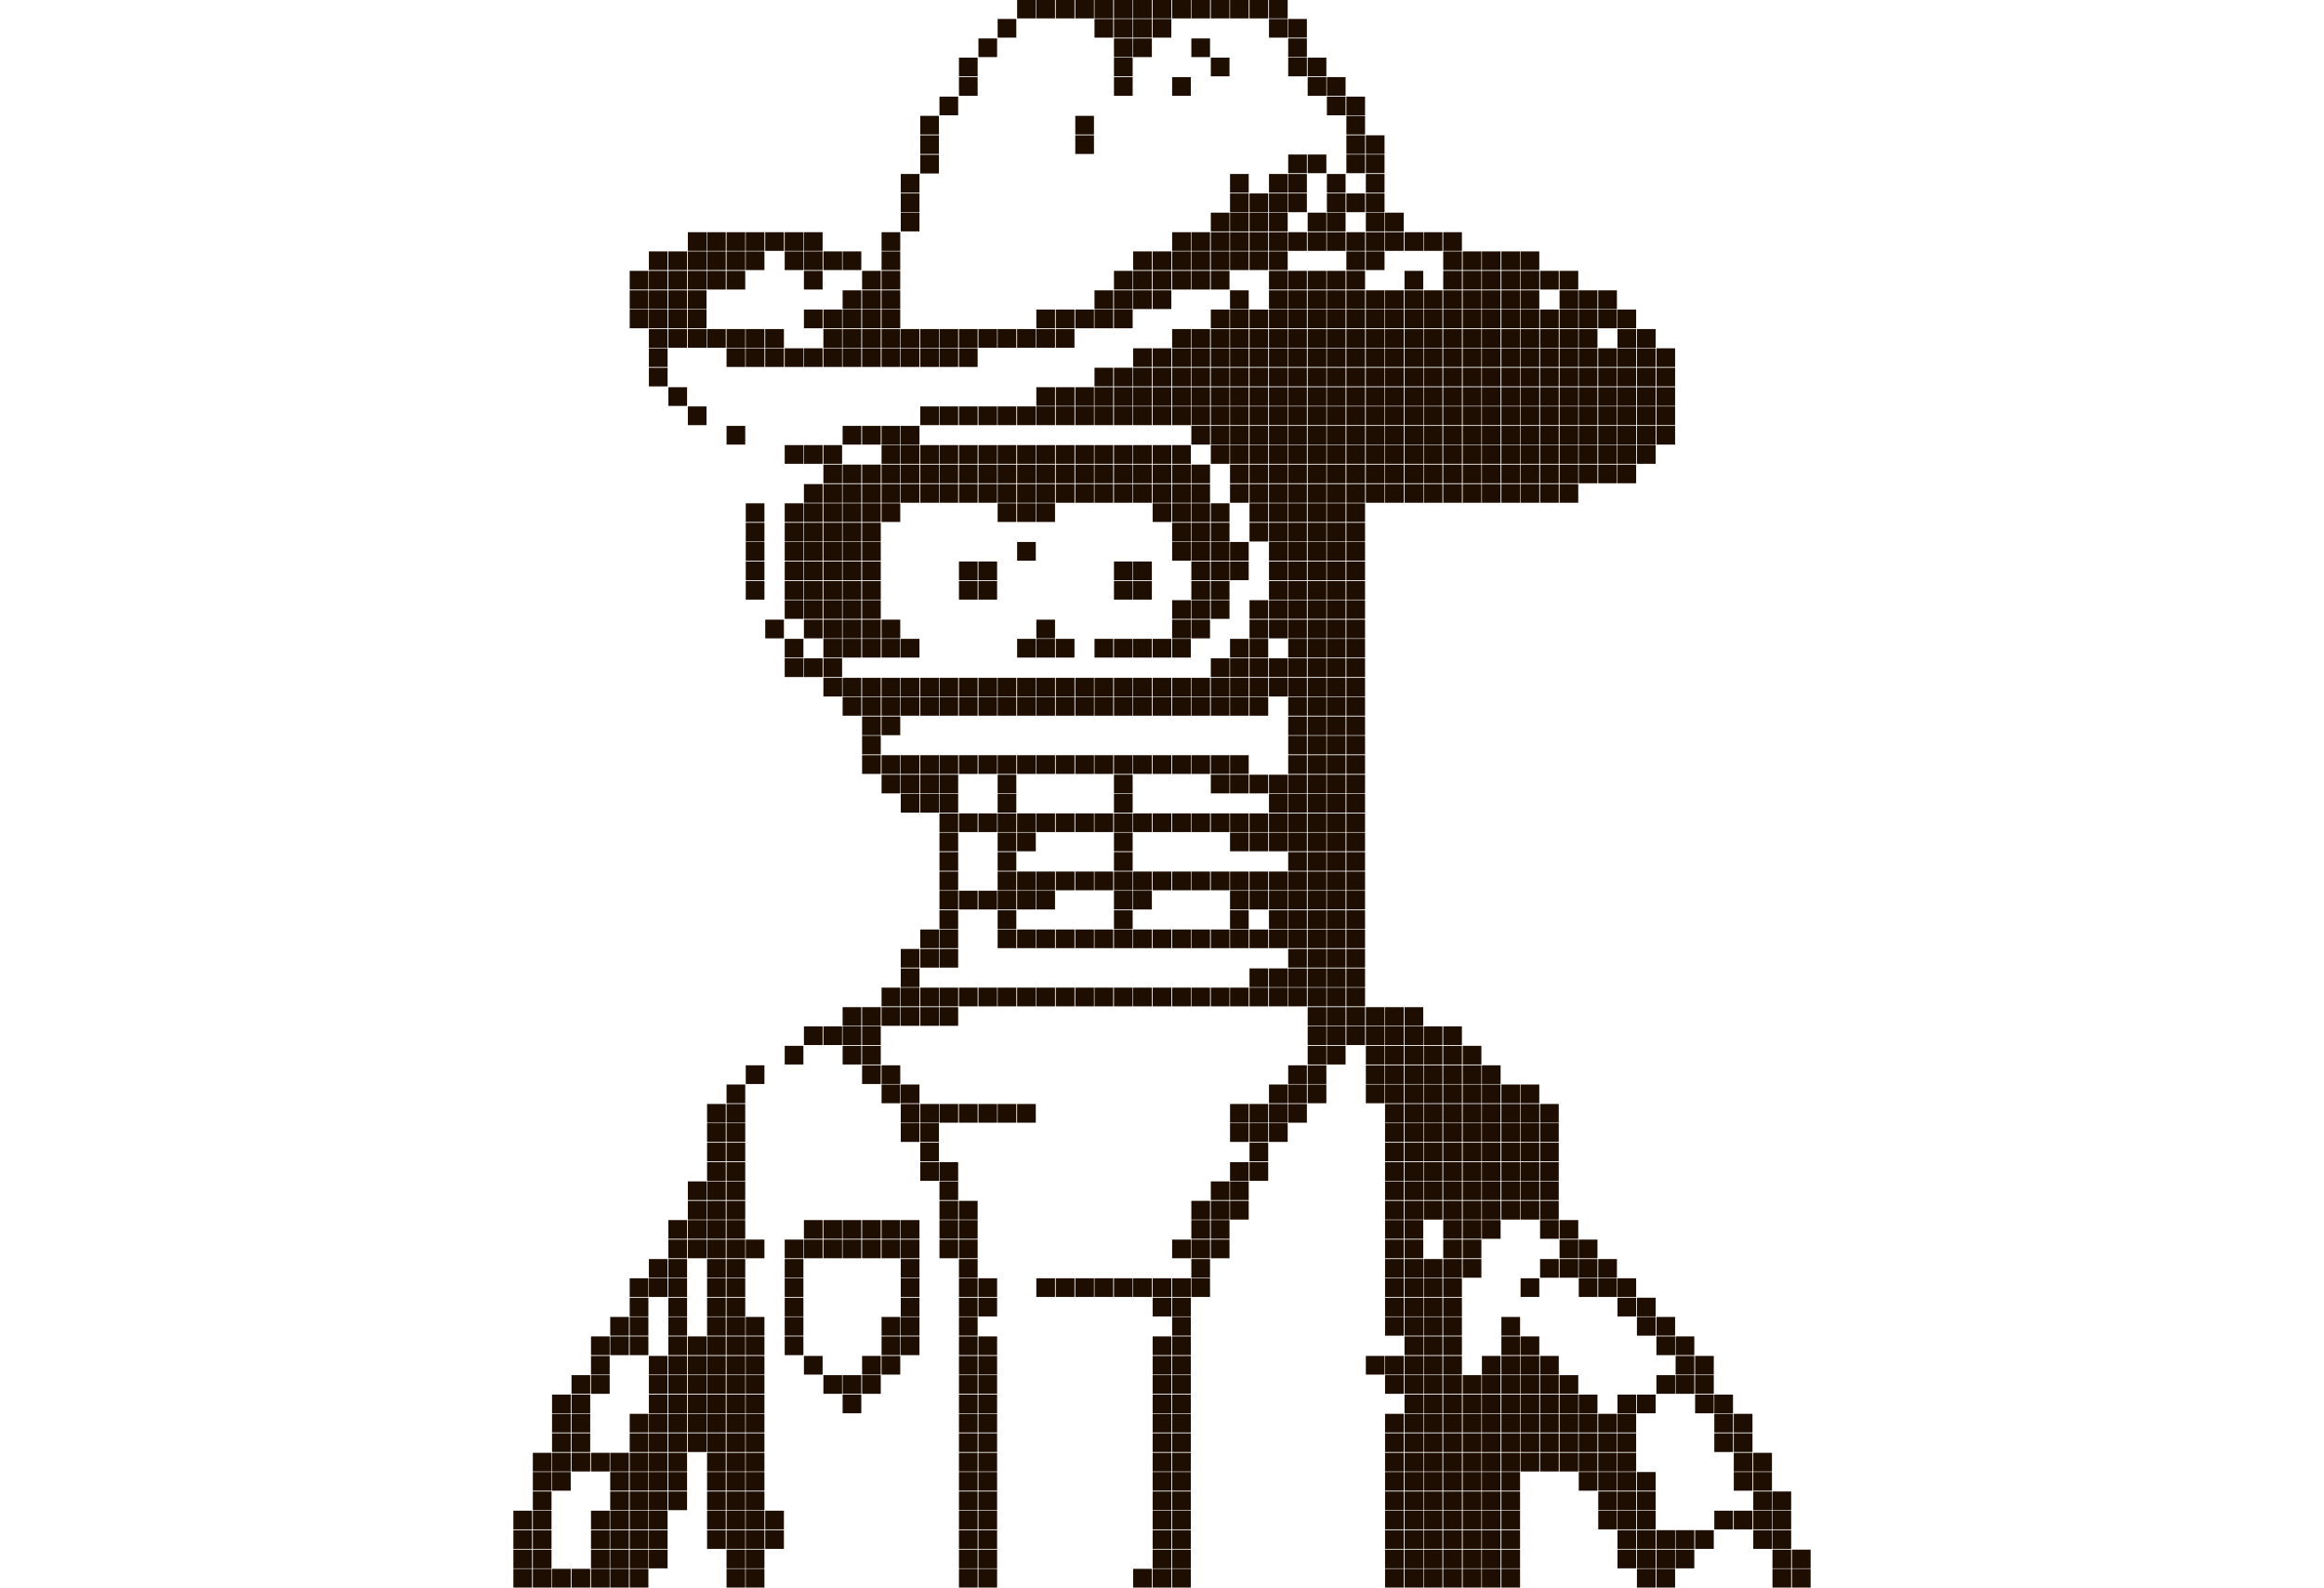 <?xml version="1.0" encoding="utf-8"?>
<!-- Generator: Adobe Illustrator 27.3.1, SVG Export Plug-In . SVG Version: 6.00 Build 0)  -->
<svg version="1.1" id="Слой_1" xmlns:ev="http://www.w3.org/2001/xml-events"
	 xmlns="http://www.w3.org/2000/svg" xmlns:xlink="http://www.w3.org/1999/xlink" x="0px" y="0px" viewBox="0 0 871 595"
	 style="enable-background:new 0 0 871 595;" xml:space="preserve">
<style type="text/css">
	.st0{fill:#1E0E01;}
</style>
<path class="st0" d="M381.2-0.1h7v7h-7V-0.1z M388.4-0.1h7v7h-7V-0.1z M395.7-0.1h7v7h-7V-0.1z M403-0.1h7v7h-7V-0.1z M410.2-0.1h7
	v7h-7V-0.1z M417.5-0.1h7v7h-7V-0.1z M424.7-0.1h7v7h-7V-0.1z M432-0.1h7v7h-7V-0.1z M439.3-0.1h7v7h-7V-0.1z M446.5-0.1h7v7h-7
	V-0.1z M453.8-0.1h7v7h-7V-0.1z M461-0.1h7v7h-7V-0.1z M468.3-0.1h7v7h-7V-0.1z M475.6-0.1h7v7h-7V-0.1z M373.9,7.1h7v7h-7V7.1z
	 M410.2,7.1h7v7h-7V7.1z M417.5,7.1h7v7h-7V7.1z M424.7,7.1h7v7h-7V7.1z M432,7.1h7v7h-7V7.1z M475.6,7.1h7v7h-7V7.1z M482.8,7.1h7
	v7h-7V7.1z M366.7,14.4h7v7h-7V14.4z M417.5,14.4h7v7h-7V14.4z M424.7,14.4h7v7h-7V14.4z M446.5,14.4h7v7h-7V14.4z M482.8,14.4h7v7
	h-7V14.4z M359.4,21.6h7v7h-7V21.6z M417.5,21.6h7v7h-7V21.6z M453.8,21.6h7v7h-7V21.6z M482.8,21.6h7v7h-7V21.6z M490.1,21.6h7v7
	h-7V21.6z M359.4,28.9h7v7h-7V28.9z M417.5,28.9h7v7h-7V28.9z M439.3,28.9h7v7h-7V28.9z M490.1,28.9h7v7h-7V28.9z M497.3,28.9h7v7
	h-7V28.9z M352.1,36.2h7v7h-7V36.2z M497.3,36.2h7v7h-7V36.2z M504.6,36.2h7v7h-7V36.2z M344.9,43.4h7v7h-7V43.4z M403,43.4h7v7h-7
	V43.4z M504.6,43.4h7v7h-7V43.4z M344.9,50.7h7v7h-7V50.7z M403,50.7h7v7h-7V50.7z M504.6,50.7h7v7h-7V50.7z M511.9,50.7h7v7h-7
	V50.7z M482.8,57.9h7v7h-7V57.9z M490.1,57.9h7v7h-7V57.9z M504.6,57.9h7v7h-7V57.9z M511.9,57.9h7v7h-7V57.9z M337.6,65.2h7v7h-7
	V65.2z M344.9,58h7v7h-7V58z M461,65.2h7v7h-7V65.2z M475.6,65.2h7v7h-7V65.2z M482.8,65.2h7v7h-7V65.2z M497.3,65.2h7v7h-7V65.2z
	 M511.9,65.2h7v7h-7V65.2z M337.6,72.5h7v7h-7V72.5z M461,72.5h7v7h-7V72.5z M468.3,72.5h7v7h-7V72.5z M475.6,72.5h7v7h-7V72.5z
	 M482.8,72.5h7v7h-7V72.5z M497.3,72.5h7v7h-7V72.5z M504.6,72.5h7v7h-7V72.5z M511.9,72.5h7v7h-7V72.5z M337.6,79.7h7v7h-7V79.7z
	 M453.8,79.7h7v7h-7V79.7z M461,79.7h7v7h-7V79.7z M468.3,79.7h7v7h-7V79.7z M475.6,79.7h7v7h-7V79.7z M490.1,79.7h7v7h-7V79.7z
	 M497.3,79.7h7v7h-7V79.7z M511.9,79.7h7v7h-7V79.7z M519.1,79.7h7v7h-7V79.7z M257.8,87h7v7h-7V87z M265,87h7v7h-7V87z M272.3,87h7
	v7h-7V87z M279.5,87h7v7h-7V87z M286.8,87h7v7h-7V87z M294.1,87h7v7h-7V87z M301.3,87h7v7h-7V87z M439.3,87h7v7h-7V87z M446.5,87h7
	v7h-7V87z M453.8,87h7v7h-7V87z M461,87h7v7h-7V87z M468.3,87h7v7h-7V87z M475.6,87h7v7h-7V87z M482.8,87h7v7h-7V87z M490.1,87h7v7
	h-7V87z M497.3,87h7v7h-7V87z M504.6,87h7v7h-7V87z M511.9,87h7v7h-7V87z M519.1,87h7v7h-7V87z M526.4,87h7v7h-7V87z M533.6,87h7v7
	h-7V87z M540.9,87h7v7h-7V87z M243.2,94.2h7v7h-7V94.2z M250.5,94.2h7v7h-7V94.2z M257.8,94.2h7v7h-7V94.2z M265,94.2h7v7h-7V94.2z
	 M272.3,94.2h7v7h-7V94.2z M279.5,94.2h7v7h-7V94.2z M294.1,94.2h7v7h-7V94.2z M301.3,94.2h7v7h-7V94.2z M308.6,94.2h7v7h-7V94.2z
	 M315.8,94.2h7v7h-7V94.2z M424.7,94.2h7v7h-7V94.2z M432,94.2h7v7h-7V94.2z M439.3,94.2h7v7h-7V94.2z M446.5,94.2h7v7h-7V94.2z
	 M453.8,94.2h7v7h-7V94.2z M461,94.2h7v7h-7V94.2z M468.3,94.2h7v7h-7V94.2z M475.6,94.2h7v7h-7V94.2z M504.6,94.2h7v7h-7V94.2z
	 M511.9,94.2h7v7h-7V94.2z M540.9,94.2h7v7h-7V94.2z M548.2,94.2h7v7h-7V94.2z M555.4,94.2h7v7h-7V94.2z M562.7,94.2h7v7h-7V94.2z
	 M569.9,94.2h7v7h-7V94.2z M236,101.5h7v7h-7V101.5z M243.2,101.5h7v7h-7V101.5z M250.5,101.5h7v7h-7V101.5z M257.8,101.5h7v7h-7
	V101.5z M265,101.5h7v7h-7V101.5z M272.3,101.5h7v7h-7V101.5z M301.3,101.5h7v7h-7V101.5z M323.1,101.5h7v7h-7V101.5z M330.4,101.5
	h7v7h-7V101.5z M330.4,94.2h7v7h-7V94.2z M330.4,87h7v7h-7V87z M417.5,101.5h7v7h-7V101.5z M424.7,101.5h7v7h-7V101.5z M432,101.5h7
	v7h-7V101.5z M439.3,101.5h7v7h-7V101.5z M446.5,101.5h7v7h-7V101.5z M453.8,101.5h7v7h-7V101.5z M475.6,101.5h7v7h-7V101.5z
	 M482.8,101.5h7v7h-7V101.5z M490.1,101.5h7v7h-7V101.5z M497.3,101.5h7v7h-7V101.5z M504.6,101.5h7v7h-7V101.5z M526.4,101.5h7v7
	h-7V101.5z M540.9,101.5h7v7h-7V101.5z M548.2,101.5h7v7h-7V101.5z M555.4,101.5h7v7h-7V101.5z M562.7,101.5h7v7h-7V101.5z
	 M569.9,101.5h7v7h-7V101.5z M577.2,101.5h7v7h-7V101.5z M584.5,101.5h7v7h-7V101.5z M236,108.8h7v7h-7V108.8z M243.2,108.8h7v7h-7
	V108.8z M250.5,108.8h7v7h-7V108.8z M257.8,108.8h7v7h-7V108.8z M315.8,108.8h7v7h-7V108.8z M323.1,108.8h7v7h-7V108.8z
	 M330.4,108.8h7v7h-7V108.8z M410.2,108.8h7v7h-7V108.8z M417.5,108.8h7v7h-7V108.8z M424.7,108.8h7v7h-7V108.8z M432,108.8h7v7h-7
	V108.8z M461,108.8h7v7h-7V108.8z M475.6,108.8h7v7h-7V108.8z M482.8,108.8h7v7h-7V108.8z M490.1,108.8h7v7h-7V108.8z M497.3,108.8
	h7v7h-7V108.8z M504.6,108.8h7v7h-7V108.8z M511.9,108.8h7v7h-7V108.8z M519.1,108.8h7v7h-7V108.8z M526.4,108.8h7v7h-7V108.8z
	 M533.6,108.8h7v7h-7V108.8z M540.9,108.8h7v7h-7V108.8z M548.2,108.8h7v7h-7V108.8z M555.4,108.8h7v7h-7V108.8z M562.7,108.8h7v7
	h-7V108.8z M569.9,108.8h7v7h-7V108.8z M584.5,108.8h7v7h-7V108.8z M591.7,108.8h7v7h-7V108.8z M599,108.8h7v7h-7V108.8z M236,116h7
	v7h-7V116z M243.2,116h7v7h-7V116z M250.5,116h7v7h-7V116z M257.8,116h7v7h-7V116z M301.3,116h7v7h-7V116z M308.6,116h7v7h-7V116z
	 M315.8,116h7v7h-7V116z M323.1,116h7v7h-7V116z M330.4,116h7v7h-7V116z M388.4,116h7v7h-7V116z M395.7,116h7v7h-7V116z M403,116h7
	v7h-7V116z M410.2,116h7v7h-7V116z M417.5,116h7v7h-7V116z M453.8,116h7v7h-7V116z M461,116h7v7h-7V116z M468.3,116h7v7h-7V116z
	 M475.6,116h7v7h-7V116z M482.8,116h7v7h-7V116z M490.1,116h7v7h-7V116z M497.3,116h7v7h-7V116z M504.6,116h7v7h-7V116z M511.9,116
	h7v7h-7V116z M519.1,116h7v7h-7V116z M526.4,116h7v7h-7V116z M533.6,116h7v7h-7V116z M540.9,116h7v7h-7V116z M548.2,116h7v7h-7V116z
	 M555.4,116h7v7h-7V116z M562.7,116h7v7h-7V116z M569.9,116h7v7h-7V116z M577.2,116h7v7h-7V116z M584.5,116h7v7h-7V116z M591.7,116
	h7v7h-7V116z M599,116h7v7h-7V116z M606.2,116h7v7h-7V116z M243.2,123.3h7v7h-7V123.3z M250.5,123.3h7v7h-7V123.3z M257.8,123.3h7v7
	h-7V123.3z M265,123.3h7v7h-7V123.3z M272.3,123.3h7v7h-7V123.3z M279.5,123.3h7v7h-7V123.3z M286.8,123.3h7v7h-7V123.3z
	 M308.6,123.3h7v7h-7V123.3z M315.8,123.3h7v7h-7V123.3z M323.1,123.3h7v7h-7V123.3z M330.4,123.3h7v7h-7V123.3z M337.6,123.3h7v7
	h-7V123.3z M344.9,123.3h7v7h-7V123.3z M352.1,123.3h7v7h-7V123.3z M359.4,123.3h7v7h-7V123.3z M366.7,123.3h7v7h-7V123.3z
	 M373.9,123.3h7v7h-7V123.3z M381.2,123.3h7v7h-7V123.3z M388.4,123.3h7v7h-7V123.3z M395.7,123.3h7v7h-7V123.3z M439.3,123.3h7v7
	h-7V123.3z M446.5,123.3h7v7h-7V123.3z M453.8,123.3h7v7h-7V123.3z M461,123.3h7v7h-7V123.3z M468.3,123.3h7v7h-7V123.3z
	 M475.6,123.3h7v7h-7V123.3z M482.8,123.3h7v7h-7V123.3z M490.1,123.3h7v7h-7V123.3z M497.3,123.3h7v7h-7V123.3z M504.6,123.3h7v7
	h-7V123.3z M511.9,123.3h7v7h-7V123.3z M519.1,123.3h7v7h-7V123.3z M526.4,123.3h7v7h-7V123.3z M533.6,123.3h7v7h-7V123.3z
	 M540.9,123.3h7v7h-7V123.3z M548.2,123.3h7v7h-7V123.3z M555.4,123.3h7v7h-7V123.3z M562.7,123.3h7v7h-7V123.3z M569.9,123.3h7v7
	h-7V123.3z M577.2,123.3h7v7h-7V123.3z M584.5,123.3h7v7h-7V123.3z M591.7,123.3h7v7h-7V123.3z M606.2,123.3h7v7h-7V123.3z
	 M613.5,123.3h7v7h-7V123.3z M243.2,130.5h7v7h-7V130.5z M272.3,130.5h7v7h-7V130.5z M279.5,130.5h7v7h-7V130.5z M286.8,130.5h7v7
	h-7V130.5z M294.1,130.5h7v7h-7V130.5z M301.3,130.5h7v7h-7V130.5z M308.6,130.5h7v7h-7V130.5z M315.8,130.5h7v7h-7V130.5z
	 M323.1,130.5h7v7h-7V130.5z M330.4,130.5h7v7h-7V130.5z M337.6,130.5h7v7h-7V130.5z M344.9,130.5h7v7h-7V130.5z M352.1,130.5h7v7
	h-7V130.5z M359.4,130.5h7v7h-7V130.5z M424.7,130.5h7v7h-7V130.5z M432,130.5h7v7h-7V130.5z M439.3,130.5h7v7h-7V130.5z
	 M446.5,130.5h7v7h-7V130.5z M453.8,130.5h7v7h-7V130.5z M461,130.5h7v7h-7V130.5z M468.3,130.5h7v7h-7V130.5z M475.6,130.5h7v7h-7
	V130.5z M482.8,130.5h7v7h-7V130.5z M490.1,130.5h7v7h-7V130.5z M497.3,130.5h7v7h-7V130.5z M504.6,130.5h7v7h-7V130.5z
	 M511.9,130.5h7v7h-7V130.5z M519.1,130.5h7v7h-7V130.5z M526.4,130.5h7v7h-7V130.5z M533.6,130.5h7v7h-7V130.5z M540.9,130.5h7v7
	h-7V130.5z M548.2,130.5h7v7h-7V130.5z M555.4,130.5h7v7h-7V130.5z M562.7,130.5h7v7h-7V130.5z M569.9,130.5h7v7h-7V130.5z
	 M577.2,130.5h7v7h-7V130.5z M584.5,130.5h7v7h-7V130.5z M591.7,130.5h7v7h-7V130.5z M599,130.5h7v7h-7V130.5z M606.2,130.5h7v7h-7
	V130.5z M613.5,130.5h7v7h-7V130.5z M620.8,130.5h7v7h-7V130.5z M243.2,137.8h7v7h-7V137.8z M410.2,137.8h7v7h-7V137.8z
	 M417.5,137.8h7v7h-7V137.8z M424.7,137.8h7v7h-7V137.8z M432,137.8h7v7h-7V137.8z M439.3,137.8h7v7h-7V137.8z M446.5,137.8h7v7h-7
	V137.8z M453.8,137.8h7v7h-7V137.8z M461,137.8h7v7h-7V137.8z M468.3,137.8h7v7h-7V137.8z M475.6,137.8h7v7h-7V137.8z M482.8,137.8
	h7v7h-7V137.8z M490.1,137.8h7v7h-7V137.8z M497.3,137.8h7v7h-7V137.8z M504.6,137.8h7v7h-7V137.8z M511.9,137.8h7v7h-7V137.8z
	 M519.1,137.8h7v7h-7V137.8z M526.4,137.8h7v7h-7V137.8z M533.6,137.8h7v7h-7V137.8z M540.9,137.8h7v7h-7V137.8z M548.2,137.8h7v7
	h-7V137.8z M555.4,137.8h7v7h-7V137.8z M562.7,137.8h7v7h-7V137.8z M569.9,137.8h7v7h-7V137.8z M577.2,137.8h7v7h-7V137.8z
	 M584.5,137.8h7v7h-7V137.8z M591.7,137.8h7v7h-7V137.8z M599,137.8h7v7h-7V137.8z M606.2,137.8h7v7h-7V137.8z M613.5,137.8h7v7h-7
	V137.8z M620.8,137.8h7v7h-7V137.8z M250.5,145.1h7v7h-7V145.1z M388.4,145.1h7v7h-7V145.1z M395.7,145.1h7v7h-7V145.1z M403,145.1
	h7v7h-7V145.1z M410.2,145.1h7v7h-7V145.1z M417.5,145.1h7v7h-7V145.1z M424.7,145.1h7v7h-7V145.1z M432,145.1h7v7h-7V145.1z
	 M439.3,145.1h7v7h-7V145.1z M446.5,145.1h7v7h-7V145.1z M453.8,145.1h7v7h-7V145.1z M461,145.1h7v7h-7V145.1z M468.3,145.1h7v7h-7
	V145.1z M475.6,145.1h7v7h-7V145.1z M482.8,145.1h7v7h-7V145.1z M490.1,145.1h7v7h-7V145.1z M497.3,145.1h7v7h-7V145.1z
	 M504.6,145.1h7v7h-7V145.1z M511.9,145.1h7v7h-7V145.1z M519.1,145.1h7v7h-7V145.1z M526.4,145.1h7v7h-7V145.1z M533.6,145.1h7v7
	h-7V145.1z M540.9,145.1h7v7h-7V145.1z M548.2,145.1h7v7h-7V145.1z M555.4,145.1h7v7h-7V145.1z M562.7,145.1h7v7h-7V145.1z
	 M569.9,145.1h7v7h-7V145.1z M577.2,145.1h7v7h-7V145.1z M584.5,145.1h7v7h-7V145.1z M591.7,145.1h7v7h-7V145.1z M599,145.1h7v7h-7
	V145.1z M606.2,145.1h7v7h-7V145.1z M613.5,145.1h7v7h-7V145.1z M620.8,145.1h7v7h-7V145.1z M257.8,152.3h7v7h-7V152.3z
	 M352.1,152.3h7v7h-7V152.3z M359.4,152.3h7v7h-7V152.3z M366.7,152.3h7v7h-7V152.3z M373.9,152.3h7v7h-7V152.3z M381.2,152.3h7v7
	h-7V152.3z M388.4,152.3h7v7h-7V152.3z M395.7,152.3h7v7h-7V152.3z M403,152.3h7v7h-7V152.3z M410.2,152.3h7v7h-7V152.3z
	 M417.5,152.3h7v7h-7V152.3z M424.7,152.3h7v7h-7V152.3z M432,152.3h7v7h-7V152.3z M439.3,152.3h7v7h-7V152.3z M446.5,152.3h7v7h-7
	V152.3z M453.8,152.3h7v7h-7V152.3z M461,152.3h7v7h-7V152.3z M468.3,152.3h7v7h-7V152.3z M475.6,152.3h7v7h-7V152.3z M482.8,152.3
	h7v7h-7V152.3z M490.1,152.3h7v7h-7V152.3z M497.3,152.3h7v7h-7V152.3z M504.6,152.3h7v7h-7V152.3z M511.9,152.3h7v7h-7V152.3z
	 M519.1,152.3h7v7h-7V152.3z M526.4,152.3h7v7h-7V152.3z M533.6,152.3h7v7h-7V152.3z M540.9,152.3h7v7h-7V152.3z M548.2,152.3h7v7
	h-7V152.3z M555.4,152.3h7v7h-7V152.3z M562.7,152.3h7v7h-7V152.3z M569.9,152.3h7v7h-7V152.3z M577.2,152.3h7v7h-7V152.3z
	 M584.5,152.3h7v7h-7V152.3z M591.7,152.3h7v7h-7V152.3z M599,152.3h7v7h-7V152.3z M606.2,152.3h7v7h-7V152.3z M613.5,152.3h7v7h-7
	V152.3z M620.8,152.3h7v7h-7V152.3z M272.3,159.6h7v7h-7V159.6z M330.4,159.6h7v7h-7V159.6z M323.1,159.6h7v7h-7V159.6z
	 M315.8,159.6h7v7h-7V159.6z M337.6,159.6h7v7h-7V159.6z M344.9,152.3h7v7h-7V152.3z M446.5,159.6h7v7h-7V159.6z M453.8,159.6h7v7
	h-7V159.6z M461,159.6h7v7h-7V159.6z M468.3,159.6h7v7h-7V159.6z M475.6,159.6h7v7h-7V159.6z M482.8,159.6h7v7h-7V159.6z
	 M490.1,159.6h7v7h-7V159.6z M497.3,159.6h7v7h-7V159.6z M504.6,159.6h7v7h-7V159.6z M511.9,159.6h7v7h-7V159.6z M519.1,159.6h7v7
	h-7V159.6z M526.4,159.6h7v7h-7V159.6z M533.6,159.6h7v7h-7V159.6z M540.9,159.6h7v7h-7V159.6z M548.2,159.6h7v7h-7V159.6z
	 M555.4,159.6h7v7h-7V159.6z M562.7,159.6h7v7h-7V159.6z M569.9,159.6h7v7h-7V159.6z M577.2,159.6h7v7h-7V159.6z M584.5,159.6h7v7
	h-7V159.6z M591.7,159.6h7v7h-7V159.6z M599,159.6h7v7h-7V159.6z M606.2,159.6h7v7h-7V159.6z M613.5,159.6h7v7h-7V159.6z
	 M620.8,159.6h7v7h-7V159.6z M294.1,166.8h7v7h-7V166.8z M301.3,166.8h7v7h-7V166.8z M308.6,166.8h7v7h-7V166.8z M330.4,166.8h7v7
	h-7V166.8z M337.6,166.8h7v7h-7V166.8z M344.9,166.8h7v7h-7V166.8z M352.1,166.8h7v7h-7V166.8z M359.4,166.8h7v7h-7V166.8z
	 M366.7,166.8h7v7h-7V166.8z M373.9,166.8h7v7h-7V166.8z M381.2,166.8h7v7h-7V166.8z M388.4,166.8h7v7h-7V166.8z M395.7,166.8h7v7
	h-7V166.8z M403,166.8h7v7h-7V166.8z M410.2,166.8h7v7h-7V166.8z M417.5,166.8h7v7h-7V166.8z M424.7,166.8h7v7h-7V166.8z M432,166.8
	h7v7h-7V166.8z M439.3,166.8h7v7h-7V166.8z M453.8,166.8h7v7h-7V166.8z M461,166.8h7v7h-7V166.8z M468.3,166.8h7v7h-7V166.8z
	 M475.6,166.8h7v7h-7V166.8z M482.8,166.8h7v7h-7V166.8z M490.1,166.8h7v7h-7V166.8z M497.3,166.8h7v7h-7V166.8z M504.6,166.8h7v7
	h-7V166.8z M511.9,166.8h7v7h-7V166.8z M519.1,166.8h7v7h-7V166.8z M526.4,166.8h7v7h-7V166.8z M533.6,166.8h7v7h-7V166.8z
	 M540.9,166.8h7v7h-7V166.8z M548.2,166.8h7v7h-7V166.8z M555.4,166.8h7v7h-7V166.8z M562.7,166.8h7v7h-7V166.8z M569.9,166.8h7v7
	h-7V166.8z M577.2,166.8h7v7h-7V166.8z M584.5,166.8h7v7h-7V166.8z M591.7,166.8h7v7h-7V166.8z M599,166.8h7v7h-7V166.8z
	 M606.2,166.8h7v7h-7V166.8z M613.5,166.8h7v7h-7V166.8z M308.6,174.1h7v7h-7V174.1z M315.8,174.1h7v7h-7V174.1z M323.1,174.1h7v7
	h-7V174.1z M330.4,174.1h7v7h-7V174.1z M337.6,174.1h7v7h-7V174.1z M344.9,174.1h7v7h-7V174.1z M352.1,174.1h7v7h-7V174.1z
	 M359.4,174.1h7v7h-7V174.1z M366.7,174.1h7v7h-7V174.1z M373.9,174.1h7v7h-7V174.1z M381.2,174.1h7v7h-7V174.1z M388.4,174.1h7v7
	h-7V174.1z M395.7,174.1h7v7h-7V174.1z M403,174.1h7v7h-7V174.1z M410.2,174.1h7v7h-7V174.1z M417.5,174.1h7v7h-7V174.1z
	 M424.7,174.1h7v7h-7V174.1z M432,174.1h7v7h-7V174.1z M439.3,174.1h7v7h-7V174.1z M446.5,174.1h7v7h-7V174.1z M461,174.1h7v7h-7
	V174.1z M468.3,174.1h7v7h-7V174.1z M475.6,174.1h7v7h-7V174.1z M482.8,174.1h7v7h-7V174.1z M490.1,174.1h7v7h-7V174.1z
	 M497.3,174.1h7v7h-7V174.1z M504.6,174.1h7v7h-7V174.1z M511.9,174.1h7v7h-7V174.1z M519.1,174.1h7v7h-7V174.1z M526.4,174.1h7v7
	h-7V174.1z M533.6,174.1h7v7h-7V174.1z M540.9,174.1h7v7h-7V174.1z M548.2,174.1h7v7h-7V174.1z M555.4,174.1h7v7h-7V174.1z
	 M562.7,174.1h7v7h-7V174.1z M569.9,174.1h7v7h-7V174.1z M577.2,174.1h7v7h-7V174.1z M584.5,174.1h7v7h-7V174.1z M591.7,174.1h7v7
	h-7V174.1z M599,174.1h7v7h-7V174.1z M606.2,174.1h7v7h-7V174.1z M301.3,181.4h7v7h-7V181.4z M308.6,181.4h7v7h-7V181.4z
	 M315.8,181.4h7v7h-7V181.4z M323.1,181.4h7v7h-7V181.4z M330.4,181.4h7v7h-7V181.4z M337.6,181.4h7v7h-7V181.4z M344.9,181.4h7v7
	h-7V181.4z M352.1,181.4h7v7h-7V181.4z M359.4,181.4h7v7h-7V181.4z M366.7,181.4h7v7h-7V181.4z M373.9,181.4h7v7h-7V181.4z
	 M381.2,181.4h7v7h-7V181.4z M388.4,181.4h7v7h-7V181.4z M395.7,181.4h7v7h-7V181.4z M403,181.4h7v7h-7V181.4z M410.2,181.4h7v7h-7
	V181.4z M417.5,181.4h7v7h-7V181.4z M424.7,181.4h7v7h-7V181.4z M432,181.4h7v7h-7V181.4z M439.3,181.4h7v7h-7V181.4z M446.5,181.4
	h7v7h-7V181.4z M461,181.4h7v7h-7V181.4z M468.3,181.4h7v7h-7V181.4z M475.6,181.4h7v7h-7V181.4z M482.8,181.4h7v7h-7V181.4z
	 M490.1,181.4h7v7h-7V181.4z M497.3,181.4h7v7h-7V181.4z M504.6,181.4h7v7h-7V181.4z M511.9,181.4h7v7h-7V181.4z M519.1,181.4h7v7
	h-7V181.4z M526.4,181.4h7v7h-7V181.4z M533.6,181.4h7v7h-7V181.4z M540.9,181.4h7v7h-7V181.4z M548.2,181.4h7v7h-7V181.4z
	 M555.4,181.4h7v7h-7V181.4z M562.7,181.4h7v7h-7V181.4z M569.9,181.4h7v7h-7V181.4z M577.2,181.4h7v7h-7V181.4z M584.5,181.4h7v7
	h-7V181.4z M279.5,188.6h7v7h-7V188.6z M294.1,188.6h7v7h-7V188.6z M301.3,188.6h7v7h-7V188.6z M308.6,188.6h7v7h-7V188.6z
	 M315.8,188.6h7v7h-7V188.6z M323.1,188.6h7v7h-7V188.6z M330.4,188.6h7v7h-7V188.6z M373.9,188.6h7v7h-7V188.6z M381.2,188.6h7v7
	h-7V188.6z M388.4,188.6h7v7h-7V188.6z M432,188.6h7v7h-7V188.6z M439.3,188.6h7v7h-7V188.6z M446.5,188.6h7v7h-7V188.6z
	 M453.8,188.6h7v7h-7V188.6z M468.3,188.6h7v7h-7V188.6z M475.6,188.6h7v7h-7V188.6z M482.8,188.6h7v7h-7V188.6z M490.1,188.6h7v7
	h-7V188.6z M497.3,188.6h7v7h-7V188.6z M504.6,188.6h7v7h-7V188.6z M279.5,195.9h7v7h-7V195.9z M294.1,195.9h7v7h-7V195.9z
	 M301.3,195.9h7v7h-7V195.9z M308.6,195.9h7v7h-7V195.9z M315.8,195.9h7v7h-7V195.9z M323.1,195.9h7v7h-7V195.9z M439.3,195.9h7v7
	h-7V195.9z M446.5,195.9h7v7h-7V195.9z M453.8,195.9h7v7h-7V195.9z M468.3,195.9h7v7h-7V195.9z M475.6,195.9h7v7h-7V195.9z
	 M482.8,195.9h7v7h-7V195.9z M490.1,195.9h7v7h-7V195.9z M497.3,195.9h7v7h-7V195.9z M504.6,195.9h7v7h-7V195.9z M279.5,203.1h7v7
	h-7V203.1z M294.1,203.1h7v7h-7V203.1z M301.3,203.1h7v7h-7V203.1z M308.6,203.1h7v7h-7V203.1z M315.8,203.1h7v7h-7V203.1z
	 M323.1,203.1h7v7h-7V203.1z M381.2,203.1h7v7h-7V203.1z M439.3,203.1h7v7h-7V203.1z M446.5,203.1h7v7h-7V203.1z M453.8,203.1h7v7
	h-7V203.1z M461,203.1h7v7h-7V203.1z M475.6,203.1h7v7h-7V203.1z M482.8,203.1h7v7h-7V203.1z M490.1,203.1h7v7h-7V203.1z
	 M497.3,203.1h7v7h-7V203.1z M504.6,203.1h7v7h-7V203.1z M279.5,210.4h7v7h-7V210.4z M294.1,210.4h7v7h-7V210.4z M301.3,210.4h7v7
	h-7V210.4z M308.6,210.4h7v7h-7V210.4z M315.8,210.4h7v7h-7V210.4z M323.1,210.4h7v7h-7V210.4z M359.4,210.4h7v7h-7V210.4z
	 M366.7,210.4h7v7h-7V210.4z M417.5,210.4h7v7h-7V210.4z M424.7,210.4h7v7h-7V210.4z M446.5,210.4h7v7h-7V210.4z M453.8,210.4h7v7
	h-7V210.4z M461,210.4h7v7h-7V210.4z M475.6,210.4h7v7h-7V210.4z M482.8,210.4h7v7h-7V210.4z M490.1,210.4h7v7h-7V210.4z
	 M497.3,210.4h7v7h-7V210.4z M504.6,210.4h7v7h-7V210.4z M279.5,217.7h7v7h-7V217.7z M294.1,217.7h7v7h-7V217.7z M301.3,217.7h7v7
	h-7V217.7z M308.6,217.7h7v7h-7V217.7z M315.8,217.7h7v7h-7V217.7z M323.1,217.7h7v7h-7V217.7z M359.4,217.7h7v7h-7V217.7z
	 M366.7,217.7h7v7h-7V217.7z M417.5,217.7h7v7h-7V217.7z M424.7,217.7h7v7h-7V217.7z M446.5,217.7h7v7h-7V217.7z M453.8,217.7h7v7
	h-7V217.7z M475.6,217.7h7v7h-7V217.7z M482.8,217.7h7v7h-7V217.7z M490.1,217.7h7v7h-7V217.7z M497.3,217.7h7v7h-7V217.7z
	 M504.6,217.7h7v7h-7V217.7z M294.1,224.9h7v7h-7V224.9z M301.3,224.9h7v7h-7V224.9z M308.6,224.9h7v7h-7V224.9z M315.8,224.9h7v7
	h-7V224.9z M323.1,224.9h7v7h-7V224.9z M439.3,224.9h7v7h-7V224.9z M446.5,224.9h7v7h-7V224.9z M453.8,224.9h7v7h-7V224.9z
	 M468.3,224.9h7v7h-7V224.9z M475.6,224.9h7v7h-7V224.9z M482.8,224.9h7v7h-7V224.9z M490.1,224.9h7v7h-7V224.9z M497.3,224.9h7v7
	h-7V224.9z M504.6,224.9h7v7h-7V224.9z M286.8,232.2h7v7h-7V232.2z M301.3,232.2h7v7h-7V232.2z M308.6,232.2h7v7h-7V232.2z
	 M315.8,232.2h7v7h-7V232.2z M323.1,232.2h7v7h-7V232.2z M330.4,232.2h7v7h-7V232.2z M388.4,232.2h7v7h-7V232.2z M439.3,232.2h7v7
	h-7V232.2z M446.5,232.2h7v7h-7V232.2z M468.3,232.2h7v7h-7V232.2z M475.6,232.2h7v7h-7V232.2z M482.8,232.2h7v7h-7V232.2z
	 M490.1,232.2h7v7h-7V232.2z M497.3,232.2h7v7h-7V232.2z M504.6,232.2h7v7h-7V232.2z M294.1,239.4h7v7h-7V239.4z M308.6,239.4h7v7
	h-7V239.4z M315.8,239.4h7v7h-7V239.4z M323.1,239.4h7v7h-7V239.4z M330.4,239.4h7v7h-7V239.4z M337.6,239.4h7v7h-7V239.4z
	 M381.2,239.4h7v7h-7V239.4z M388.4,239.4h7v7h-7V239.4z M395.7,239.4h7v7h-7V239.4z M410.2,239.4h7v7h-7V239.4z M417.5,239.4h7v7
	h-7V239.4z M424.7,239.4h7v7h-7V239.4z M432,239.4h7v7h-7V239.4z M439.3,239.4h7v7h-7V239.4z M461,239.4h7v7h-7V239.4z M468.3,239.4
	h7v7h-7V239.4z M482.8,239.4h7v7h-7V239.4z M490.1,239.4h7v7h-7V239.4z M497.3,239.4h7v7h-7V239.4z M504.6,239.4h7v7h-7V239.4z
	 M294.1,246.7h7v7h-7V246.7z M301.3,246.7h7v7h-7V246.7z M308.6,246.7h7v7h-7V246.7z M453.8,246.7h7v7h-7V246.7z M461,246.7h7v7h-7
	V246.7z M468.3,246.7h7v7h-7V246.7z M475.6,246.7h7v7h-7V246.7z M482.8,246.7h7v7h-7V246.7z M490.1,246.7h7v7h-7V246.7z
	 M497.3,246.7h7v7h-7V246.7z M504.6,246.7h7v7h-7V246.7z M308.6,254h7v7h-7V254z M315.8,254h7v7h-7V254z M323.1,254h7v7h-7V254z
	 M330.4,254h7v7h-7V254z M337.6,254h7v7h-7V254z M344.9,254h7v7h-7V254z M352.1,254h7v7h-7V254z M359.4,254h7v7h-7V254z M366.7,254
	h7v7h-7V254z M373.9,254h7v7h-7V254z M381.2,254h7v7h-7V254z M388.4,254h7v7h-7V254z M395.7,254h7v7h-7V254z M403,254h7v7h-7V254z
	 M410.2,254h7v7h-7V254z M417.5,254h7v7h-7V254z M424.7,254h7v7h-7V254z M432,254h7v7h-7V254z M439.3,254h7v7h-7V254z M446.5,254h7
	v7h-7V254z M453.8,254h7v7h-7V254z M461,254h7v7h-7V254z M468.3,254h7v7h-7V254z M475.6,254h7v7h-7V254z M482.8,254h7v7h-7V254z
	 M490.1,254h7v7h-7V254z M497.3,254h7v7h-7V254z M504.6,254h7v7h-7V254z M315.8,261.2h7v7h-7V261.2z M323.1,261.2h7v7h-7V261.2z
	 M330.4,261.2h7v7h-7V261.2z M337.6,261.2h7v7h-7V261.2z M344.9,261.2h7v7h-7V261.2z M352.1,261.2h7v7h-7V261.2z M359.4,261.2h7v7
	h-7V261.2z M366.7,261.2h7v7h-7V261.2z M373.9,261.2h7v7h-7V261.2z M381.2,261.2h7v7h-7V261.2z M388.4,261.2h7v7h-7V261.2z
	 M395.7,261.2h7v7h-7V261.2z M403,261.2h7v7h-7V261.2z M410.2,261.2h7v7h-7V261.2z M417.5,261.2h7v7h-7V261.2z M424.7,261.2h7v7h-7
	V261.2z M432,261.2h7v7h-7V261.2z M439.3,261.2h7v7h-7V261.2z M446.5,261.2h7v7h-7V261.2z M453.8,261.2h7v7h-7V261.2z M461,261.2h7
	v7h-7V261.2z M468.3,261.2h7v7h-7V261.2z M482.8,261.2h7v7h-7V261.2z M490.1,261.2h7v7h-7V261.2z M497.3,261.2h7v7h-7V261.2z
	 M504.6,261.2h7v7h-7V261.2z M323.1,268.5h7v7h-7V268.5z M330.4,268.5h7v7h-7V268.5z M482.8,268.5h7v7h-7V268.5z M490.1,268.5h7v7
	h-7V268.5z M497.3,268.5h7v7h-7V268.5z M504.6,268.5h7v7h-7V268.5z M323.1,275.7h7v7h-7V275.7z M482.8,275.7h7v7h-7V275.7z
	 M490.1,275.7h7v7h-7V275.7z M497.3,275.7h7v7h-7V275.7z M504.6,275.7h7v7h-7V275.7z M323.1,283h7v7h-7V283z M330.4,283h7v7h-7V283z
	 M337.6,283h7v7h-7V283z M344.9,283h7v7h-7V283z M352.1,283h7v7h-7V283z M359.4,283h7v7h-7V283z M366.7,283h7v7h-7V283z M373.9,283
	h7v7h-7V283z M381.2,283h7v7h-7V283z M388.4,283h7v7h-7V283z M395.7,283h7v7h-7V283z M403,283h7v7h-7V283z M410.2,283h7v7h-7V283z
	 M417.5,283h7v7h-7V283z M424.7,283h7v7h-7V283z M432,283h7v7h-7V283z M439.3,283h7v7h-7V283z M446.5,283h7v7h-7V283z M453.8,283h7
	v7h-7V283z M461,283h7v7h-7V283z M482.8,283h7v7h-7V283z M490.1,283h7v7h-7V283z M497.3,283h7v7h-7V283z M504.6,283h7v7h-7V283z
	 M330.4,290.3h7v7h-7V290.3z M337.6,290.3h7v7h-7V290.3z M344.9,290.3h7v7h-7V290.3z M352.1,290.3h7v7h-7V290.3z M373.9,290.3h7v7
	h-7V290.3z M417.5,290.3h7v7h-7V290.3z M453.8,290.3h7v7h-7V290.3z M461,290.3h7v7h-7V290.3z M468.3,290.3h7v7h-7V290.3z
	 M475.6,290.3h7v7h-7V290.3z M482.8,290.3h7v7h-7V290.3z M490.1,290.3h7v7h-7V290.3z M497.3,290.3h7v7h-7V290.3z M504.6,290.3h7v7
	h-7V290.3z M337.6,297.5h7v7h-7V297.5z M344.9,297.5h7v7h-7V297.5z M352.1,297.5h7v7h-7V297.5z M373.9,297.5h7v7h-7V297.5z
	 M417.5,297.5h7v7h-7V297.5z M475.6,297.5h7v7h-7V297.5z M482.8,297.5h7v7h-7V297.5z M490.1,297.5h7v7h-7V297.5z M497.3,297.5h7v7
	h-7V297.5z M504.6,297.5h7v7h-7V297.5z M352.1,304.8h7v7h-7V304.8z M359.4,304.8h7v7h-7V304.8z M366.7,304.8h7v7h-7V304.8z
	 M373.9,304.8h7v7h-7V304.8z M381.2,304.8h7v7h-7V304.8z M388.4,304.8h7v7h-7V304.8z M395.7,304.8h7v7h-7V304.8z M403,304.8h7v7h-7
	V304.8z M410.2,304.8h7v7h-7V304.8z M417.5,304.8h7v7h-7V304.8z M424.7,304.8h7v7h-7V304.8z M432,304.8h7v7h-7V304.8z M439.3,304.8
	h7v7h-7V304.8z M446.5,304.8h7v7h-7V304.8z M453.8,304.8h7v7h-7V304.8z M461,304.8h7v7h-7V304.8z M468.3,304.8h7v7h-7V304.8z
	 M475.6,304.8h7v7h-7V304.8z M482.8,304.8h7v7h-7V304.8z M490.1,304.8h7v7h-7V304.8z M497.3,304.8h7v7h-7V304.8z M504.6,304.8h7v7
	h-7V304.8z M352.1,312h7v7h-7V312z M373.9,312h7v7h-7V312z M381.2,312h7v7h-7V312z M417.5,312h7v7h-7V312z M461,312h7v7h-7V312z
	 M468.3,312h7v7h-7V312z M475.6,312h7v7h-7V312z M482.8,312h7v7h-7V312z M490.1,312h7v7h-7V312z M497.3,312h7v7h-7V312z M504.6,312
	h7v7h-7V312z M352.1,319.3h7v7h-7V319.3z M373.9,319.3h7v7h-7V319.3z M417.5,319.3h7v7h-7V319.3z M482.8,319.3h7v7h-7V319.3z
	 M490.1,319.3h7v7h-7V319.3z M497.3,319.3h7v7h-7V319.3z M504.6,319.3h7v7h-7V319.3z M352.1,326.6h7v7h-7V326.6z M373.9,326.6h7v7
	h-7V326.6z M381.2,326.6h7v7h-7V326.6z M388.4,326.6h7v7h-7V326.6z M395.7,326.6h7v7h-7V326.6z M410.2,326.6h7v7h-7V326.6z
	 M417.5,326.6h7v7h-7V326.6z M424.7,326.6h7v7h-7V326.6z M439.3,326.6h7v7h-7V326.6z M446.5,326.6h7v7h-7V326.6z M453.8,326.6h7v7
	h-7V326.6z M461,326.6h7v7h-7V326.6z M468.3,326.6h7v7h-7V326.6z M475.6,326.6h7v7h-7V326.6z M482.8,326.6h7v7h-7V326.6z
	 M490.1,326.6h7v7h-7V326.6z M497.3,326.6h7v7h-7V326.6z M504.6,326.6h7v7h-7V326.6z M352.1,333.8h7v7h-7V333.8z M352.1,341.1h7v7
	h-7V341.1z M359.4,333.8h7v7h-7V333.8z M366.7,333.8h7v7h-7V333.8z M373.9,333.8h7v7h-7V333.8z M381.2,333.8h7v7h-7V333.8z
	 M388.4,333.8h7v7h-7V333.8z M403,326.6h7v7h-7V326.6z M417.5,333.8h7v7h-7V333.8z M424.7,333.8h7v7h-7V333.8z M432,326.6h7v7h-7
	V326.6z M461,333.8h7v7h-7V333.8z M468.3,333.8h7v7h-7V333.8z M475.6,333.8h7v7h-7V333.8z M482.8,333.8h7v7h-7V333.8z M490.1,333.8
	h7v7h-7V333.8z M497.3,333.8h7v7h-7V333.8z M504.6,333.8h7v7h-7V333.8z M373.9,341.1h7v7h-7V341.1z M417.5,341.1h7v7h-7V341.1z
	 M461,341.1h7v7h-7V341.1z M475.6,341.1h7v7h-7V341.1z M482.8,341.1h7v7h-7V341.1z M490.1,341.1h7v7h-7V341.1z M497.3,341.1h7v7h-7
	V341.1z M504.6,341.1h7v7h-7V341.1z M344.9,348.3h7v7h-7V348.3z M352.1,348.3h7v7h-7V348.3z M373.9,348.3h7v7h-7V348.3z
	 M381.2,348.3h7v7h-7V348.3z M388.4,348.3h7v7h-7V348.3z M395.7,348.3h7v7h-7V348.3z M403,348.3h7v7h-7V348.3z M410.2,348.3h7v7h-7
	V348.3z M417.5,348.3h7v7h-7V348.3z M424.7,348.3h7v7h-7V348.3z M432,348.3h7v7h-7V348.3z M461,348.3h7v7h-7V348.3z M468.3,348.3h7
	v7h-7V348.3z M475.6,348.3h7v7h-7V348.3z M482.8,348.3h7v7h-7V348.3z M490.1,348.3h7v7h-7V348.3z M497.3,348.3h7v7h-7V348.3z
	 M504.6,348.3h7v7h-7V348.3z M337.6,355.6h7v7h-7V355.6z M337.6,362.9h7v7h-7V362.9z M344.9,355.6h7v7h-7V355.6z M352.1,355.6h7v7
	h-7V355.6z M482.8,355.6h7v7h-7V355.6z M490.1,355.6h7v7h-7V355.6z M497.3,355.6h7v7h-7V355.6z M504.6,355.6h7v7h-7V355.6z
	 M468.3,362.9h7v7h-7V362.9z M475.6,362.9h7v7h-7V362.9z M482.8,362.9h7v7h-7V362.9z M490.1,362.9h7v7h-7V362.9z M497.3,362.9h7v7
	h-7V362.9z M504.6,362.9h7v7h-7V362.9z M330.4,370.1h7v7h-7V370.1z M337.6,370.1h7v7h-7V370.1z M344.9,370.1h7v7h-7V370.1z
	 M352.1,370.1h7v7h-7V370.1z M359.4,370.1h7v7h-7V370.1z M366.7,370.1h7v7h-7V370.1z M373.9,370.1h7v7h-7V370.1z M381.2,370.1h7v7
	h-7V370.1z M388.4,370.1h7v7h-7V370.1z M395.7,370.1h7v7h-7V370.1z M403,370.1h7v7h-7V370.1z M410.2,370.1h7v7h-7V370.1z
	 M417.5,370.1h7v7h-7V370.1z M424.7,370.1h7v7h-7V370.1z M432,370.1h7v7h-7V370.1z M439.3,370.1h7v7h-7V370.1z M446.5,370.1h7v7h-7
	V370.1z M453.8,370.1h7v7h-7V370.1z M439.3,348.3h7v7h-7V348.3z M446.5,348.3h7v7h-7V348.3z M453.8,348.3h7v7h-7V348.3z M461,370.1
	h7v7h-7V370.1z M468.3,370.1h7v7h-7V370.1z M475.6,370.1h7v7h-7V370.1z M482.8,370.1h7v7h-7V370.1z M490.1,370.1h7v7h-7V370.1z
	 M497.3,370.1h7v7h-7V370.1z M504.6,370.1h7v7h-7V370.1z M315.8,377.4h7v7h-7V377.4z M323.1,377.4h7v7h-7V377.4z M330.4,377.4h7v7
	h-7V377.4z M337.6,377.4h7v7h-7V377.4z M344.9,377.4h7v7h-7V377.4z M352.1,377.4h7v7h-7V377.4z M490.1,377.4h7v7h-7V377.4z
	 M497.3,377.4h7v7h-7V377.4z M504.6,377.4h7v7h-7V377.4z M511.9,377.4h7v7h-7V377.4z M519.1,377.4h7v7h-7V377.4z M526.4,377.4h7v7
	h-7V377.4z M301.3,384.6h7v7h-7V384.6z M308.6,384.6h7v7h-7V384.6z M315.8,384.6h7v7h-7V384.6z M323.1,384.6h7v7h-7V384.6z
	 M490.1,384.6h7v7h-7V384.6z M497.3,384.6h7v7h-7V384.6z M504.6,384.6h7v7h-7V384.6z M511.9,384.6h7v7h-7V384.6z M519.1,384.6h7v7
	h-7V384.6z M526.4,384.6h7v7h-7V384.6z M533.6,384.6h7v7h-7V384.6z M540.9,384.6h7v7h-7V384.6z M294.1,391.9h7v7h-7V391.9z
	 M315.8,391.9h7v7h-7V391.9z M323.1,391.9h7v7h-7V391.9z M490.1,391.9h7v7h-7V391.9z M497.3,391.9h7v7h-7V391.9z M511.9,391.9h7v7
	h-7V391.9z M519.1,391.9h7v7h-7V391.9z M526.4,391.9h7v7h-7V391.9z M533.6,391.9h7v7h-7V391.9z M540.9,391.9h7v7h-7V391.9z
	 M548.2,391.9h7v7h-7V391.9z M279.5,399.2h7v7h-7V399.2z M323.1,399.2h7v7h-7V399.2z M330.4,399.2h7v7h-7V399.2z M482.8,399.2h7v7
	h-7V399.2z M490.1,399.2h7v7h-7V399.2z M511.9,399.2h7v7h-7V399.2z M519.1,399.2h7v7h-7V399.2z M526.4,399.2h7v7h-7V399.2z
	 M533.6,399.2h7v7h-7V399.2z M540.9,399.2h7v7h-7V399.2z M548.2,399.2h7v7h-7V399.2z M555.4,399.2h7v7h-7V399.2z M272.3,406.4h7v7
	h-7V406.4z M330.4,406.4h7v7h-7V406.4z M337.6,406.4h7v7h-7V406.4z M475.6,406.4h7v7h-7V406.4z M482.8,406.4h7v7h-7V406.4z
	 M490.1,406.4h7v7h-7V406.4z M511.9,406.4h7v7h-7V406.4z M519.1,406.4h7v7h-7V406.4z M526.4,406.4h7v7h-7V406.4z M533.6,406.4h7v7
	h-7V406.4z M540.9,406.4h7v7h-7V406.4z M548.2,406.4h7v7h-7V406.4z M555.4,406.4h7v7h-7V406.4z M562.7,406.4h7v7h-7V406.4z
	 M569.9,406.4h7v7h-7V406.4z M265,413.7h7v7h-7V413.7z M272.3,413.7h7v7h-7V413.7z M337.6,413.7h7v7h-7V413.7z M344.9,413.7h7v7h-7
	V413.7z M352.1,413.7h7v7h-7V413.7z M359.4,413.7h7v7h-7V413.7z M366.7,413.7h7v7h-7V413.7z M373.9,413.7h7v7h-7V413.7z
	 M381.2,413.7h7v7h-7V413.7z M461,413.7h7v7h-7V413.7z M468.3,413.7h7v7h-7V413.7z M475.6,413.7h7v7h-7V413.7z M482.8,413.7h7v7h-7
	V413.7z M519.1,413.7h7v7h-7V413.7z M526.4,413.7h7v7h-7V413.7z M533.6,413.7h7v7h-7V413.7z M540.9,413.7h7v7h-7V413.7z
	 M548.2,413.7h7v7h-7V413.7z M555.4,413.7h7v7h-7V413.7z M562.7,413.7h7v7h-7V413.7z M569.9,413.7h7v7h-7V413.7z M577.2,413.7h7v7
	h-7V413.7z M265,420.9h7v7h-7V420.9z M272.3,420.9h7v7h-7V420.9z M337.6,420.9h7v7h-7V420.9z M344.9,420.9h7v7h-7V420.9z M461,420.9
	h7v7h-7V420.9z M468.3,420.9h7v7h-7V420.9z M475.6,420.9h7v7h-7V420.9z M519.1,420.9h7v7h-7V420.9z M526.4,420.9h7v7h-7V420.9z
	 M533.6,420.9h7v7h-7V420.9z M540.9,420.9h7v7h-7V420.9z M548.2,420.9h7v7h-7V420.9z M555.4,420.9h7v7h-7V420.9z M562.7,420.9h7v7
	h-7V420.9z M569.9,420.9h7v7h-7V420.9z M577.2,420.9h7v7h-7V420.9z M265,428.2h7v7h-7V428.2z M272.3,428.2h7v7h-7V428.2z
	 M344.9,428.2h7v7h-7V428.2z M468.3,428.2h7v7h-7V428.2z M519.1,428.2h7v7h-7V428.2z M526.4,428.2h7v7h-7V428.2z M533.6,428.2h7v7
	h-7V428.2z M540.9,428.2h7v7h-7V428.2z M548.2,428.2h7v7h-7V428.2z M555.4,428.2h7v7h-7V428.2z M562.7,428.2h7v7h-7V428.2z
	 M569.9,428.2h7v7h-7V428.2z M577.2,428.2h7v7h-7V428.2z M265,435.5h7v7h-7V435.5z M272.3,435.5h7v7h-7V435.5z M344.9,435.5h7v7h-7
	V435.5z M352.1,435.5h7v7h-7V435.5z M461,435.5h7v7h-7V435.5z M468.3,435.5h7v7h-7V435.5z M519.1,435.5h7v7h-7V435.5z M526.4,435.5
	h7v7h-7V435.5z M533.6,435.5h7v7h-7V435.5z M540.9,435.5h7v7h-7V435.5z M548.2,435.5h7v7h-7V435.5z M555.4,435.5h7v7h-7V435.5z
	 M562.7,435.5h7v7h-7V435.5z M569.9,435.5h7v7h-7V435.5z M577.2,435.5h7v7h-7V435.5z M257.8,442.7h7v7h-7V442.7z M265,442.7h7v7h-7
	V442.7z M272.3,442.7h7v7h-7V442.7z M352.1,442.7h7v7h-7V442.7z M453.8,442.7h7v7h-7V442.7z M461,442.7h7v7h-7V442.7z M519.1,442.7
	h7v7h-7V442.7z M526.4,442.7h7v7h-7V442.7z M533.6,442.7h7v7h-7V442.7z M540.9,442.7h7v7h-7V442.7z M548.2,442.7h7v7h-7V442.7z
	 M555.4,442.7h7v7h-7V442.7z M562.7,442.7h7v7h-7V442.7z M569.9,442.7h7v7h-7V442.7z M577.2,442.7h7v7h-7V442.7z M257.8,450h7v7h-7
	V450z M265,450h7v7h-7V450z M272.3,450h7v7h-7V450z M352.1,450h7v7h-7V450z M359.4,450h7v7h-7V450z M446.5,450h7v7h-7V450z
	 M453.8,450h7v7h-7V450z M461,450h7v7h-7V450z M519.1,450h7v7h-7V450z M526.4,450h7v7h-7V450z M533.6,450h7v7h-7V450z M540.9,450h7
	v7h-7V450z M548.2,450h7v7h-7V450z M555.4,450h7v7h-7V450z M562.7,450h7v7h-7V450z M569.9,450h7v7h-7V450z M577.2,450h7v7h-7V450z
	 M250.5,457.2h7v7h-7V457.2z M257.8,457.2h7v7h-7V457.2z M265,457.2h7v7h-7V457.2z M272.3,457.2h7v7h-7V457.2z M301.3,457.2h7v7h-7
	V457.2z M308.6,457.2h7v7h-7V457.2z M315.8,457.2h7v7h-7V457.2z M323.1,457.2h7v7h-7V457.2z M330.4,457.2h7v7h-7V457.2z
	 M337.6,457.2h7v7h-7V457.2z M352.1,457.2h7v7h-7V457.2z M359.4,457.2h7v7h-7V457.2z M446.5,457.2h7v7h-7V457.2z M453.8,457.2h7v7
	h-7V457.2z M519.1,457.2h7v7h-7V457.2z M526.4,457.2h7v7h-7V457.2z M540.9,457.2h7v7h-7V457.2z M548.2,457.2h7v7h-7V457.2z
	 M555.4,457.2h7v7h-7V457.2z M577.2,457.2h7v7h-7V457.2z M584.5,457.2h7v7h-7V457.2z M250.5,464.5h7v7h-7V464.5z M257.8,464.5h7v7
	h-7V464.5z M265,464.5h7v7h-7V464.5z M272.3,464.5h7v7h-7V464.5z M279.5,464.5h7v7h-7V464.5z M294.1,464.5h7v7h-7V464.5z
	 M301.3,464.5h7v7h-7V464.5z M308.6,464.5h7v7h-7V464.5z M315.8,464.5h7v7h-7V464.5z M323.1,464.5h7v7h-7V464.5z M330.4,464.5h7v7
	h-7V464.5z M337.6,464.5h7v7h-7V464.5z M352.1,464.5h7v7h-7V464.5z M359.4,464.5h7v7h-7V464.5z M439.3,464.5h7v7h-7V464.5z
	 M446.5,464.5h7v7h-7V464.5z M453.8,464.5h7v7h-7V464.5z M519.1,464.5h7v7h-7V464.5z M526.4,464.5h7v7h-7V464.5z M540.9,464.5h7v7
	h-7V464.5z M548.2,464.5h7v7h-7V464.5z M584.5,464.5h7v7h-7V464.5z M591.7,464.5h7v7h-7V464.5z M243.2,471.8h7v7h-7V471.8z
	 M250.5,471.8h7v7h-7V471.8z M265,471.8h7v7h-7V471.8z M272.3,471.8h7v7h-7V471.8z M294.1,471.8h7v7h-7V471.8z M337.6,471.8h7v7h-7
	V471.8z M359.4,471.8h7v7h-7V471.8z M446.5,471.8h7v7h-7V471.8z M519.1,471.8h7v7h-7V471.8z M526.4,471.8h7v7h-7V471.8z
	 M533.6,471.8h7v7h-7V471.8z M540.9,471.8h7v7h-7V471.8z M548.2,471.8h7v7h-7V471.8z M577.2,471.8h7v7h-7V471.8z M584.5,471.8h7v7
	h-7V471.8z M591.7,471.8h7v7h-7V471.8z M599,471.8h7v7h-7V471.8z M236,479h7v7h-7V479z M243.2,479h7v7h-7V479z M250.5,479h7v7h-7
	V479z M265,479h7v7h-7V479z M272.3,479h7v7h-7V479z M294.1,479h7v7h-7V479z M337.6,479h7v7h-7V479z M359.4,479h7v7h-7V479z
	 M366.7,479h7v7h-7V479z M388.4,479h7v7h-7V479z M395.7,479h7v7h-7V479z M403,479h7v7h-7V479z M410.2,479h7v7h-7V479z M417.5,479h7
	v7h-7V479z M424.7,479h7v7h-7V479z M432,479h7v7h-7V479z M439.3,479h7v7h-7V479z M446.5,479h7v7h-7V479z M519.1,479h7v7h-7V479z
	 M526.4,479h7v7h-7V479z M533.6,479h7v7h-7V479z M540.9,479h7v7h-7V479z M569.9,479h7v7h-7V479z M591.7,479h7v7h-7V479z M599,479h7
	v7h-7V479z M606.2,479h7v7h-7V479z M236,486.3h7v7h-7V486.3z M250.5,486.3h7v7h-7V486.3z M265,486.3h7v7h-7V486.3z M272.3,486.3h7v7
	h-7V486.3z M294.1,486.3h7v7h-7V486.3z M337.6,486.3h7v7h-7V486.3z M359.4,486.3h7v7h-7V486.3z M366.7,486.3h7v7h-7V486.3z
	 M432,486.3h7v7h-7V486.3z M439.3,486.3h7v7h-7V486.3z M519.1,486.3h7v7h-7V486.3z M526.4,486.3h7v7h-7V486.3z M533.6,486.3h7v7h-7
	V486.3z M540.9,486.3h7v7h-7V486.3z M606.2,486.3h7v7h-7V486.3z M613.5,486.3h7v7h-7V486.3z M228.7,493.5h7v7h-7V493.5z M236,493.5
	h7v7h-7V493.5z M250.5,493.5h7v7h-7V493.5z M265,493.5h7v7h-7V493.5z M272.3,493.5h7v7h-7V493.5z M279.5,493.5h7v7h-7V493.5z
	 M294.1,493.5h7v7h-7V493.5z M330.4,493.5h7v7h-7V493.5z M337.6,493.5h7v7h-7V493.5z M359.4,493.5h7v7h-7V493.5z M439.3,493.5h7v7
	h-7V493.5z M519.1,493.5h7v7h-7V493.5z M526.4,493.5h7v7h-7V493.5z M533.6,493.5h7v7h-7V493.5z M540.9,493.5h7v7h-7V493.5z
	 M562.7,493.5h7v7h-7V493.5z M613.5,493.5h7v7h-7V493.5z M620.8,493.5h7v7h-7V493.5z M221.5,500.8h7v7h-7V500.8z M228.7,500.8h7v7
	h-7V500.8z M236,500.8h7v7h-7V500.8z M250.5,500.8h7v7h-7V500.8z M257.8,500.8h7v7h-7V500.8z M265,500.8h7v7h-7V500.8z M272.3,500.8
	h7v7h-7V500.8z M279.5,500.8h7v7h-7V500.8z M294.1,500.8h7v7h-7V500.8z M330.4,500.8h7v7h-7V500.8z M337.6,500.8h7v7h-7V500.8z
	 M359.4,500.8h7v7h-7V500.8z M366.7,500.8h7v7h-7V500.8z M432,500.8h7v7h-7V500.8z M439.3,500.8h7v7h-7V500.8z M526.4,500.8h7v7h-7
	V500.8z M533.6,500.8h7v7h-7V500.8z M540.9,500.8h7v7h-7V500.8z M562.7,500.8h7v7h-7V500.8z M569.9,500.8h7v7h-7V500.8z
	 M620.8,500.8h7v7h-7V500.8z M628,500.8h7v7h-7V500.8z M221.5,508.1h7v7h-7V508.1z M243.2,508.1h7v7h-7V508.1z M250.5,508.1h7v7h-7
	V508.1z M257.8,508.1h7v7h-7V508.1z M265,508.1h7v7h-7V508.1z M272.3,508.1h7v7h-7V508.1z M279.5,508.1h7v7h-7V508.1z M301.3,508.1
	h7v7h-7V508.1z M323.1,508.1h7v7h-7V508.1z M330.4,508.1h7v7h-7V508.1z M359.4,508.1h7v7h-7V508.1z M366.7,508.1h7v7h-7V508.1z
	 M432,508.1h7v7h-7V508.1z M439.3,508.1h7v7h-7V508.1z M511.9,508.1h7v7h-7V508.1z M519.1,508.1h7v7h-7V508.1z M526.4,508.1h7v7h-7
	V508.1z M533.6,508.1h7v7h-7V508.1z M540.9,508.1h7v7h-7V508.1z M555.4,508.1h7v7h-7V508.1z M562.7,508.1h7v7h-7V508.1z
	 M569.9,508.1h7v7h-7V508.1z M577.2,508.1h7v7h-7V508.1z M628,508.1h7v7h-7V508.1z M635.3,508.1h7v7h-7V508.1z M214.2,515.3h7v7h-7
	V515.3z M221.5,515.3h7v7h-7V515.3z M243.2,515.3h7v7h-7V515.3z M250.5,515.3h7v7h-7V515.3z M257.8,515.3h7v7h-7V515.3z M265,515.3
	h7v7h-7V515.3z M272.3,515.3h7v7h-7V515.3z M279.5,515.3h7v7h-7V515.3z M308.6,515.3h7v7h-7V515.3z M315.8,515.3h7v7h-7V515.3z
	 M323.1,515.3h7v7h-7V515.3z M359.4,515.3h7v7h-7V515.3z M366.7,515.3h7v7h-7V515.3z M432,515.3h7v7h-7V515.3z M439.3,515.3h7v7h-7
	V515.3z M519.1,515.3h7v7h-7V515.3z M526.4,515.3h7v7h-7V515.3z M533.6,515.3h7v7h-7V515.3z M540.9,515.3h7v7h-7V515.3z
	 M548.2,515.3h7v7h-7V515.3z M555.4,515.3h7v7h-7V515.3z M562.7,515.3h7v7h-7V515.3z M569.9,515.3h7v7h-7V515.3z M577.2,515.3h7v7
	h-7V515.3z M584.5,515.3h7v7h-7V515.3z M620.8,515.3h7v7h-7V515.3z M628,515.3h7v7h-7V515.3z M635.3,515.3h7v7h-7V515.3z
	 M206.9,522.6h7v7h-7V522.6z M214.2,522.6h7v7h-7V522.6z M243.2,522.6h7v7h-7V522.6z M250.5,522.6h7v7h-7V522.6z M257.8,522.6h7v7
	h-7V522.6z M265,522.6h7v7h-7V522.6z M272.3,522.6h7v7h-7V522.6z M279.5,522.6h7v7h-7V522.6z M315.8,522.6h7v7h-7V522.6z
	 M359.4,522.6h7v7h-7V522.6z M366.7,522.6h7v7h-7V522.6z M432,522.6h7v7h-7V522.6z M439.3,522.6h7v7h-7V522.6z M526.4,522.6h7v7h-7
	V522.6z M533.6,522.6h7v7h-7V522.6z M540.9,522.6h7v7h-7V522.6z M548.2,522.6h7v7h-7V522.6z M555.4,522.6h7v7h-7V522.6z
	 M562.7,522.6h7v7h-7V522.6z M569.9,522.6h7v7h-7V522.6z M577.2,522.6h7v7h-7V522.6z M584.5,522.6h7v7h-7V522.6z M591.7,522.6h7v7
	h-7V522.6z M606.2,522.6h7v7h-7V522.6z M613.5,522.6h7v7h-7V522.6z M635.3,522.6h7v7h-7V522.6z M642.5,522.6h7v7h-7V522.6z
	 M206.9,529.8h7v7h-7V529.8z M214.2,529.8h7v7h-7V529.8z M236,529.8h7v7h-7V529.8z M243.2,529.8h7v7h-7V529.8z M250.5,529.8h7v7h-7
	V529.8z M257.8,529.8h7v7h-7V529.8z M265,529.8h7v7h-7V529.8z M272.3,529.8h7v7h-7V529.8z M279.5,529.8h7v7h-7V529.8z M359.4,529.8
	h7v7h-7V529.8z M366.7,529.8h7v7h-7V529.8z M432,529.8h7v7h-7V529.8z M439.3,529.8h7v7h-7V529.8z M519.1,529.8h7v7h-7V529.8z
	 M526.4,529.8h7v7h-7V529.8z M533.6,529.8h7v7h-7V529.8z M540.9,529.8h7v7h-7V529.8z M548.2,529.8h7v7h-7V529.8z M555.4,529.8h7v7
	h-7V529.8z M562.7,529.8h7v7h-7V529.8z M569.9,529.8h7v7h-7V529.8z M577.2,529.8h7v7h-7V529.8z M584.5,529.8h7v7h-7V529.8z
	 M591.7,529.8h7v7h-7V529.8z M599,529.8h7v7h-7V529.8z M606.2,529.8h7v7h-7V529.8z M642.5,529.8h7v7h-7V529.8z M649.8,529.8h7v7h-7
	V529.8z M206.9,537.1h7v7h-7V537.1z M214.2,537.1h7v7h-7V537.1z M236,537.1h7v7h-7V537.1z M243.2,537.1h7v7h-7V537.1z M250.5,537.1
	h7v7h-7V537.1z M257.8,537.1h7v7h-7V537.1z M265,537.1h7v7h-7V537.1z M272.3,537.1h7v7h-7V537.1z M279.5,537.1h7v7h-7V537.1z
	 M359.4,537.1h7v7h-7V537.1z M366.7,537.1h7v7h-7V537.1z M432,537.1h7v7h-7V537.1z M439.3,537.1h7v7h-7V537.1z M519.1,537.1h7v7h-7
	V537.1z M526.4,537.1h7v7h-7V537.1z M533.6,537.1h7v7h-7V537.1z M540.9,537.1h7v7h-7V537.1z M548.2,537.1h7v7h-7V537.1z
	 M555.4,537.1h7v7h-7V537.1z M562.7,537.1h7v7h-7V537.1z M569.9,537.1h7v7h-7V537.1z M577.2,537.1h7v7h-7V537.1z M584.5,537.1h7v7
	h-7V537.1z M591.7,537.1h7v7h-7V537.1z M599,537.1h7v7h-7V537.1z M606.2,537.1h7v7h-7V537.1z M642.5,537.1h7v7h-7V537.1z
	 M649.8,537.1h7v7h-7V537.1z M199.7,544.4h7v7h-7V544.4z M206.9,544.4h7v7h-7V544.4z M214.2,544.4h7v7h-7V544.4z M221.5,544.4h7v7
	h-7V544.4z M228.7,544.4h7v7h-7V544.4z M236,544.4h7v7h-7V544.4z M243.2,544.4h7v7h-7V544.4z M250.5,544.4h7v7h-7V544.4z M265,544.4
	h7v7h-7V544.4z M272.3,544.4h7v7h-7V544.4z M279.5,544.4h7v7h-7V544.4z M359.4,544.4h7v7h-7V544.4z M366.7,544.4h7v7h-7V544.4z
	 M432,544.4h7v7h-7V544.4z M439.3,544.4h7v7h-7V544.4z M519.1,544.4h7v7h-7V544.4z M526.4,544.4h7v7h-7V544.4z M533.6,544.4h7v7h-7
	V544.4z M540.9,544.4h7v7h-7V544.4z M548.2,544.4h7v7h-7V544.4z M555.4,544.4h7v7h-7V544.4z M562.7,544.4h7v7h-7V544.4z
	 M569.9,544.4h7v7h-7V544.4z M577.2,544.4h7v7h-7V544.4z M584.5,544.4h7v7h-7V544.4z M591.7,544.4h7v7h-7V544.4z M599,544.4h7v7h-7
	V544.4z M606.2,544.4h7v7h-7V544.4z M649.8,544.4h7v7h-7V544.4z M657.1,544.4h7v7h-7V544.4z M199.7,551.6h7v7h-7V551.6z
	 M206.9,551.6h7v7h-7V551.6z M228.7,551.6h7v7h-7V551.6z M236,551.6h7v7h-7V551.6z M243.2,551.6h7v7h-7V551.6z M250.5,551.6h7v7h-7
	V551.6z M265,551.6h7v7h-7V551.6z M272.3,551.6h7v7h-7V551.6z M279.5,551.6h7v7h-7V551.6z M359.4,551.6h7v7h-7V551.6z M366.7,551.6
	h7v7h-7V551.6z M432,551.6h7v7h-7V551.6z M439.3,551.6h7v7h-7V551.6z M519.1,551.6h7v7h-7V551.6z M526.4,551.6h7v7h-7V551.6z
	 M533.6,551.6h7v7h-7V551.6z M540.9,551.6h7v7h-7V551.6z M548.2,551.6h7v7h-7V551.6z M555.4,551.6h7v7h-7V551.6z M562.7,551.6h7v7
	h-7V551.6z M591.7,551.6h7v7h-7V551.6z M599,551.6h7v7h-7V551.6z M606.2,551.6h7v7h-7V551.6z M613.5,551.6h7v7h-7V551.6z
	 M649.8,551.6h7v7h-7V551.6z M657.1,551.6h7v7h-7V551.6z M199.7,558.9h7v7h-7V558.9z M228.7,558.9h7v7h-7V558.9z M236,558.9h7v7h-7
	V558.9z M243.2,558.9h7v7h-7V558.9z M250.5,558.9h7v7h-7V558.9z M265,558.9h7v7h-7V558.9z M272.3,558.9h7v7h-7V558.9z M279.5,558.9
	h7v7h-7V558.9z M359.4,558.9h7v7h-7V558.9z M366.7,558.9h7v7h-7V558.9z M432,558.9h7v7h-7V558.9z M439.3,558.9h7v7h-7V558.9z
	 M519.1,558.9h7v7h-7V558.9z M526.4,558.9h7v7h-7V558.9z M533.6,558.9h7v7h-7V558.9z M540.9,558.9h7v7h-7V558.9z M548.2,558.9h7v7
	h-7V558.9z M555.4,558.9h7v7h-7V558.9z M562.7,558.9h7v7h-7V558.9z M599,558.9h7v7h-7V558.9z M606.2,558.9h7v7h-7V558.9z
	 M613.5,558.9h7v7h-7V558.9z M657.1,558.9h7v7h-7V558.9z M664.3,558.9h7v7h-7V558.9z M192.4,566.1h7v7h-7V566.1z M199.7,566.1h7v7
	h-7V566.1z M221.5,566.1h7v7h-7V566.1z M228.7,566.1h7v7h-7V566.1z M236,566.1h7v7h-7V566.1z M243.2,566.1h7v7h-7V566.1z M265,566.1
	h7v7h-7V566.1z M272.3,566.1h7v7h-7V566.1z M279.5,566.1h7v7h-7V566.1z M286.8,566.1h7v7h-7V566.1z M359.4,566.1h7v7h-7V566.1z
	 M366.7,566.1h7v7h-7V566.1z M432,566.1h7v7h-7V566.1z M439.3,566.1h7v7h-7V566.1z M519.1,566.1h7v7h-7V566.1z M526.4,566.1h7v7h-7
	V566.1z M533.6,566.1h7v7h-7V566.1z M540.9,566.1h7v7h-7V566.1z M548.2,566.1h7v7h-7V566.1z M555.4,566.1h7v7h-7V566.1z
	 M562.7,566.1h7v7h-7V566.1z M599,566.1h7v7h-7V566.1z M606.2,566.1h7v7h-7V566.1z M613.5,566.1h7v7h-7V566.1z M642.5,566.1h7v7h-7
	V566.1z M649.8,566.1h7v7h-7V566.1z M657.1,566.1h7v7h-7V566.1z M664.3,566.1h7v7h-7V566.1z M192.4,573.4h7v7h-7V573.4z
	 M199.7,573.4h7v7h-7V573.4z M221.5,573.4h7v7h-7V573.4z M228.7,573.4h7v7h-7V573.4z M236,573.4h7v7h-7V573.4z M243.2,573.4h7v7h-7
	V573.4z M265,573.4h7v7h-7V573.4z M272.3,573.4h7v7h-7V573.4z M279.5,573.4h7v7h-7V573.4z M286.8,573.4h7v7h-7V573.4z M359.4,573.4
	h7v7h-7V573.4z M366.7,573.4h7v7h-7V573.4z M432,573.4h7v7h-7V573.4z M439.3,573.4h7v7h-7V573.4z M519.1,573.4h7v7h-7V573.4z
	 M526.4,573.4h7v7h-7V573.4z M533.6,573.4h7v7h-7V573.4z M540.9,573.4h7v7h-7V573.4z M548.2,573.4h7v7h-7V573.4z M555.4,573.4h7v7
	h-7V573.4z M562.7,573.4h7v7h-7V573.4z M606.2,573.4h7v7h-7V573.4z M613.5,573.4h7v7h-7V573.4z M620.8,573.4h7v7h-7V573.4z
	 M628,573.4h7v7h-7V573.4z M635.3,573.4h7v7h-7V573.4z M657.1,573.4h7v7h-7V573.4z M664.3,573.4h7v7h-7V573.4z M192.4,580.7h7v7h-7
	V580.7z M199.7,580.7h7v7h-7V580.7z M221.5,580.7h7v7h-7V580.7z M228.7,580.7h7v7h-7V580.7z M236,580.7h7v7h-7V580.7z M243.2,580.7
	h7v7h-7V580.7z M272.3,580.7h7v7h-7V580.7z M279.5,580.7h7v7h-7V580.7z M359.4,580.7h7v7h-7V580.7z M366.7,580.7h7v7h-7V580.7z
	 M432,580.7h7v7h-7V580.7z M439.3,580.7h7v7h-7V580.7z M519.1,580.7h7v7h-7V580.7z M526.4,580.7h7v7h-7V580.7z M533.6,580.7h7v7h-7
	V580.7z M540.9,580.7h7v7h-7V580.7z M548.2,580.7h7v7h-7V580.7z M555.4,580.7h7v7h-7V580.7z M562.7,580.7h7v7h-7V580.7z
	 M606.2,580.7h7v7h-7V580.7z M613.5,580.7h7v7h-7V580.7z M620.8,580.7h7v7h-7V580.7z M628,580.7h7v7h-7V580.7z M664.3,580.7h7v7h-7
	V580.7z M671.6,580.7h7v7h-7V580.7z M192.4,587.9h7v7h-7V587.9z M199.7,587.9h7v7h-7V587.9z M206.9,587.9h7v7h-7V587.9z
	 M214.2,587.9h7v7h-7V587.9z M221.5,587.9h7v7h-7V587.9z M228.7,587.9h7v7h-7V587.9z M236,587.9h7v7h-7V587.9z M272.3,587.9h7v7h-7
	V587.9z M279.5,587.9h7v7h-7V587.9z M359.4,587.9h7v7h-7V587.9z M366.7,587.9h7v7h-7V587.9z M424.7,587.9h7v7h-7V587.9z M432,587.9
	h7v7h-7V587.9z M439.3,587.9h7v7h-7V587.9z M519.1,587.9h7v7h-7V587.9z M526.4,587.9h7v7h-7V587.9z M533.6,587.9h7v7h-7V587.9z
	 M540.9,587.9h7v7h-7V587.9z M548.2,587.9h7v7h-7V587.9z M555.4,587.9h7v7h-7V587.9z M562.7,587.9h7v7h-7V587.9z M613.5,587.9h7v7
	h-7V587.9z M620.8,587.9h7v7h-7V587.9z M664.3,587.9h7v7h-7V587.9z M671.6,587.9h7v7h-7V587.9z"/>
</svg>

